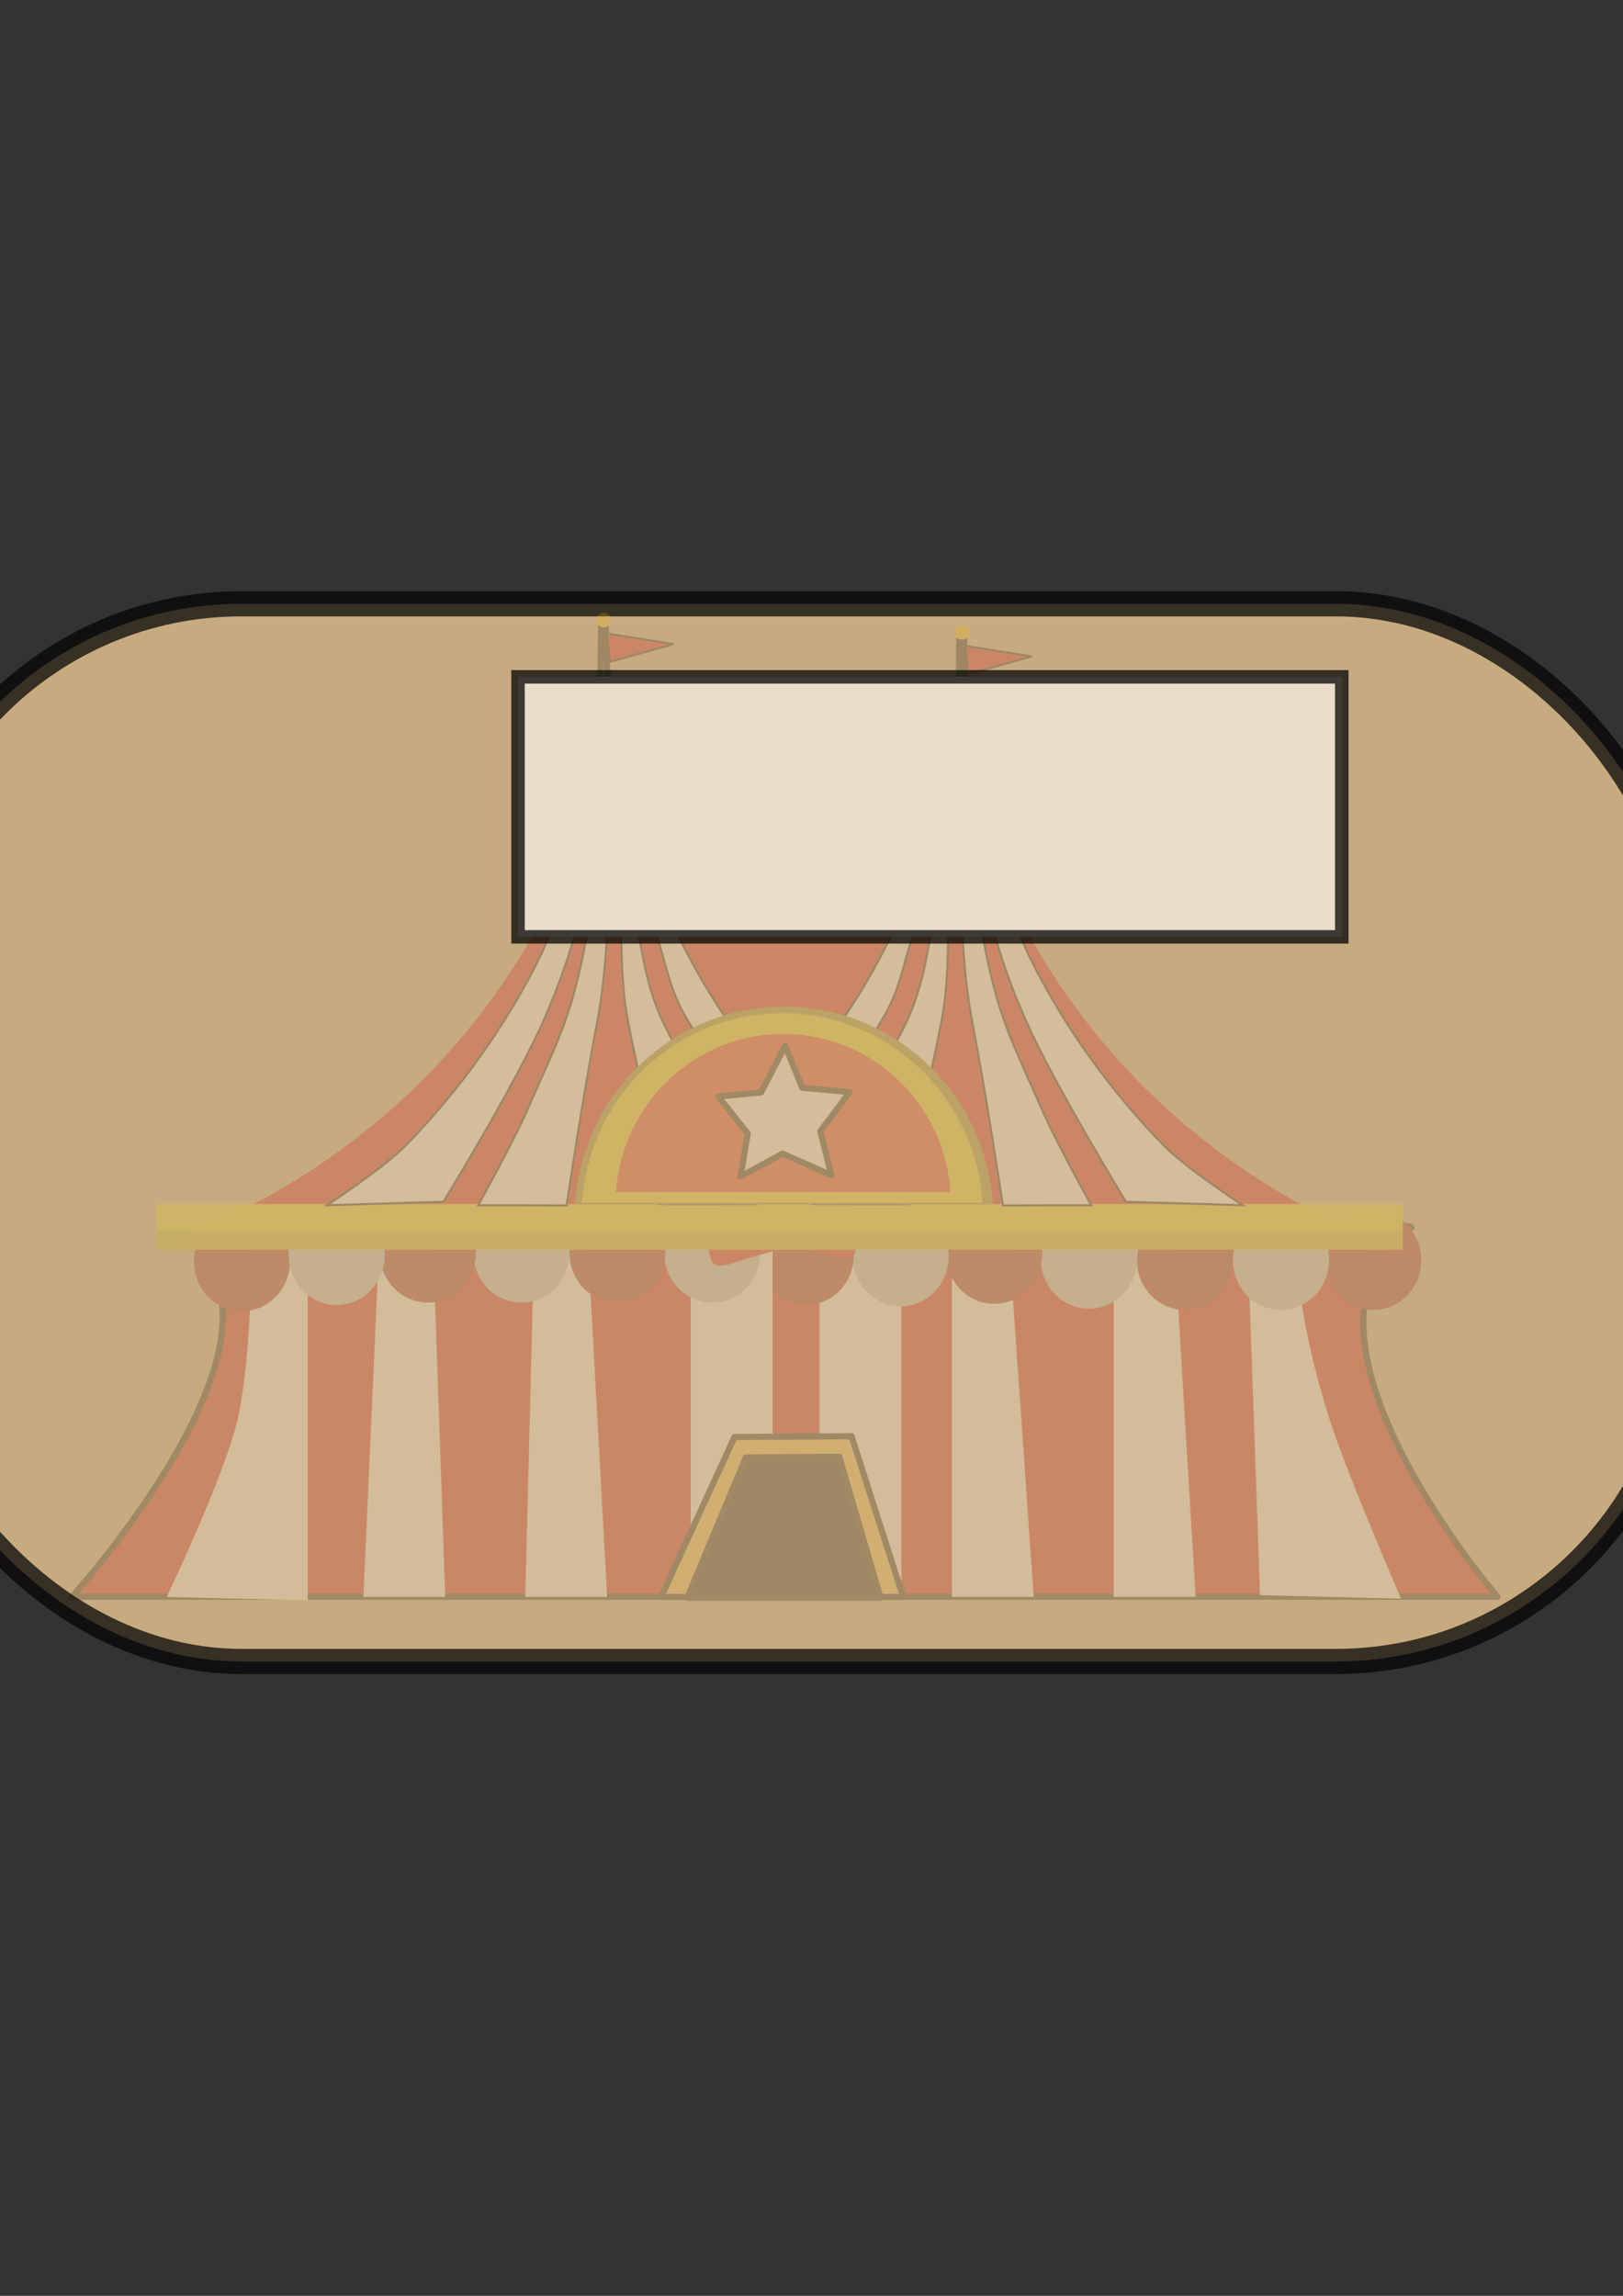 <?xml version="1.0" encoding="UTF-8" standalone="no"?>
<!-- Created with Inkscape (http://www.inkscape.org/) -->

<svg
   xmlns:dc="http://purl.org/dc/elements/1.1/"
   xmlns:cc="http://creativecommons.org/ns#"
   xmlns:rdf="http://www.w3.org/1999/02/22-rdf-syntax-ns#"
   xmlns:svg="http://www.w3.org/2000/svg"
   xmlns="http://www.w3.org/2000/svg"
   xmlns:xlink="http://www.w3.org/1999/xlink"
   xmlns:sodipodi="http://sodipodi.sourceforge.net/DTD/sodipodi-0.dtd"
   xmlns:inkscape="http://www.inkscape.org/namespaces/inkscape"
   width="210mm"
   height="297mm"
   id="svg2"
   version="1.1"
   inkscape:version="0.48.5 r10040"
   sodipodi:docname="pause.svg">
  <rect width="100%" height="100%" fill="#333333" stroke="none"/>
  <defs
     id="defs4">
    <linearGradient
       inkscape:collect="always"
       xlink:href="#linearGradient5550-7"
       id="linearGradient4871"
       gradientUnits="userSpaceOnUse"
       x1="-3803.933"
       y1="325.052"
       x2="-3808.577"
       y2="1347.327" />
    <linearGradient
       id="linearGradient5550-7">
      <stop
         id="stop5552-3"
         offset="0"
         style="stop-color:#2c7900;stop-opacity:1;" />
      <stop
         id="stop5554-4"
         offset="1"
         style="stop-color:#81ff18;stop-opacity:1" />
    </linearGradient>
    <linearGradient
       inkscape:collect="always"
       xlink:href="#linearGradient4938"
       id="linearGradient4871-1"
       gradientUnits="userSpaceOnUse"
       x1="-3803.933"
       y1="325.052"
       x2="-3808.577"
       y2="1347.327" />
    <linearGradient
       id="linearGradient4938">
      <stop
         style="stop-color:#ffdd00;stop-opacity:1;"
         offset="0"
         id="stop4940" />
      <stop
         style="stop-color:#ffaf18;stop-opacity:1;"
         offset="1"
         id="stop4942" />
    </linearGradient>
  </defs>
  <sodipodi:namedview
     id="base"
     pagecolor="#ffffff"
     bordercolor="#666666"
     borderopacity="1.0"
     inkscape:pageopacity="0.0"
     inkscape:pageshadow="2"
     inkscape:zoom="0.7"
     inkscape:cx="348.73925"
     inkscape:cy="550.52046"
     inkscape:document-units="px"
     inkscape:current-layer="layer1"
     showgrid="false"
     inkscape:window-width="1680"
     inkscape:window-height="994"
     inkscape:window-x="-4"
     inkscape:window-y="-4"
     inkscape:window-maximized="1" />
  <g
     inkscape:label="Capa 1"
     inkscape:groupmode="layer"
     id="layer1">
    <rect
       style="color:#000000;fill:#c7ab80;fill-opacity:1;fill-rule:nonzero;stroke:#030303;stroke-width:12.3;stroke-linecap:round;stroke-linejoin:round;stroke-miterlimit:4;stroke-opacity:0.733;stroke-dasharray:none;stroke-dashoffset:0;marker:none;visibility:visible;display:inline;overflow:visible;enable-background:accumulate"
       id="rect2985"
       width="874.286"
       height="517.143"
       x="-51.429"
       y="295.219"
       ry="169.527"
       inkscape:export-filename="C:\gdx\seesawcircus\android\assets\paused.png"
       inkscape:export-xdpi="70.580284"
       inkscape:export-ydpi="70.580284" />
    <g
       id="g5286-1"
       transform="matrix(0.339,0,0,0.339,179.346,373.217)"
       style="opacity:0.211">
      <path
         sodipodi:nodetypes="ssccs"
         inkscape:connector-curvature="0"
         id="rect3847-7"
         d="M -237.165,711.403 C -370.074,557.321 1535.039,650.825 1506.814,670.081 c -209.671,143.051 124.316,532.012 124.316,532.012 l -2056.546,0 c 0,0 313.183,-345.855 188.25,-490.691 z"
         style="color:#000000;fill:#d60000;fill-opacity:0.992;fill-rule:nonzero;stroke:#0f0901;stroke-width:8.845;stroke-linecap:round;stroke-linejoin:round;stroke-miterlimit:4;stroke-opacity:1;stroke-dashoffset:0;marker:none;visibility:visible;display:inline;overflow:visible;enable-background:accumulate" />
      <rect
         style="color:#000000;fill:#fffdf7;fill-opacity:0.992;fill-rule:nonzero;stroke:none;stroke-width:3;marker:none;visibility:visible;display:inline;overflow:visible;enable-background:accumulate"
         id="rect3873-4"
         width="118.044"
         height="504.681"
         x="653.218"
         y="697.647" />
      <path
         sodipodi:nodetypes="ccccc"
         inkscape:connector-curvature="0"
         id="rect3865-0"
         d="m 844.097,697.647 82.882,0 35.162,504.681 -118.044,0 z"
         style="color:#000000;fill:#fffdf7;fill-opacity:0.992;fill-rule:nonzero;stroke:none;stroke-width:3;marker:none;visibility:visible;display:inline;overflow:visible;enable-background:accumulate" />
      <path
         sodipodi:nodetypes="ccccsc"
         inkscape:connector-curvature="0"
         id="rect3875-9"
         d="m -165.553,695.136 80.37,7.533 0,504.681 -203.437,-5.022 c 0,0 81.207,-169.064 101.719,-253.596 20.511,-84.532 21.348,-253.596 21.348,-253.596 z"
         style="color:#000000;fill:#fffdf7;fill-opacity:0.992;fill-rule:nonzero;stroke:none;stroke-width:3;marker:none;visibility:visible;display:inline;overflow:visible;enable-background:accumulate" />
      <path
         transform="matrix(0.44,0,0,0.439,2821.015,828.459)"
         d="m -6662.966,-250.735 c 0,90.378 -70.553,163.645 -157.584,163.645 -87.031,0 -157.584,-73.266 -157.584,-163.645 0,-90.378 70.553,-163.645 157.584,-163.645 87.031,0 157.584,73.266 157.584,163.645 z"
         sodipodi:ry="163.64471"
         sodipodi:rx="157.5838"
         sodipodi:cy="-250.7346"
         sodipodi:cx="-6820.5498"
         id="path3927-4"
         style="color:#000000;fill:#961111;fill-opacity:0.992;fill-rule:nonzero;stroke:none;stroke-width:3;marker:none;visibility:visible;display:inline;overflow:visible;enable-background:accumulate"
         sodipodi:type="arc" />
      <path
         sodipodi:type="arc"
         style="color:#000000;fill:#961111;fill-opacity:0.992;fill-rule:nonzero;stroke:none;stroke-width:3;marker:none;visibility:visible;display:inline;overflow:visible;enable-background:accumulate"
         id="path3925-8"
         sodipodi:cx="-6820.5498"
         sodipodi:cy="-250.7346"
         sodipodi:rx="157.5838"
         sodipodi:ry="163.64471"
         d="m -6662.966,-250.735 c 0,90.378 -70.553,163.645 -157.584,163.645 -87.031,0 -157.584,-73.266 -157.584,-163.645 0,-90.378 70.553,-163.645 157.584,-163.645 87.031,0 157.584,73.266 157.584,163.645 z"
         transform="matrix(0.44,0,0,0.439,4453.109,826.683)" />
      <path
         sodipodi:nodetypes="ccsccc"
         inkscape:connector-curvature="0"
         id="rect3869-8"
         d="m 1271.064,700.157 67.812,0 c 0,0 6.697,120.521 56.51,264.895 28,81.154 96.695,239.786 96.695,239.786 l -203.437,-5.022 z"
         style="color:#000000;fill:#fffdf7;fill-opacity:0.992;fill-rule:nonzero;stroke:none;stroke-width:3;marker:none;visibility:visible;display:inline;overflow:visible;enable-background:accumulate" />
      <path
         transform="matrix(0.44,0,0,0.439,4319.913,826.683)"
         d="m -6662.966,-250.735 c 0,90.378 -70.553,163.645 -157.584,163.645 -87.031,0 -157.584,-73.266 -157.584,-163.645 0,-90.378 70.553,-163.645 157.584,-163.645 87.031,0 157.584,73.266 157.584,163.645 z"
         sodipodi:ry="163.64471"
         sodipodi:rx="157.5838"
         sodipodi:cy="-250.7346"
         sodipodi:cx="-6820.5498"
         id="path3923-2"
         style="color:#000000;fill:#bdbdbd;fill-opacity:0.992;fill-rule:nonzero;stroke:none;stroke-width:3;marker:none;visibility:visible;display:inline;overflow:visible;enable-background:accumulate"
         sodipodi:type="arc" />
      <path
         sodipodi:nodetypes="ccccc"
         inkscape:connector-curvature="0"
         id="rect3867-4"
         d="m 1077.673,697.647 87.905,2.511 30.139,502.171 -118.044,0 z"
         style="color:#000000;fill:#fffdf7;fill-opacity:0.992;fill-rule:nonzero;stroke:none;stroke-width:3;marker:none;visibility:visible;display:inline;overflow:visible;enable-background:accumulate" />
      <path
         sodipodi:type="arc"
         style="color:#000000;fill:#961111;fill-opacity:0.992;fill-rule:nonzero;stroke:none;stroke-width:3;marker:none;visibility:visible;display:inline;overflow:visible;enable-background:accumulate"
         id="path3921-5"
         sodipodi:cx="-6820.5498"
         sodipodi:cy="-250.7346"
         sodipodi:rx="157.5838"
         sodipodi:ry="163.64471"
         d="m -6662.966,-250.735 c 0,90.378 -70.553,163.645 -157.584,163.645 -87.031,0 -157.584,-73.266 -157.584,-163.645 0,-90.378 70.553,-163.645 157.584,-163.645 87.031,0 157.584,73.266 157.584,163.645 z"
         transform="matrix(0.44,0,0,0.439,4181.39,826.683)" />
      <path
         transform="matrix(0.44,0,0,0.439,4042.866,824.908)"
         d="m -6662.966,-250.735 c 0,90.378 -70.553,163.645 -157.584,163.645 -87.031,0 -157.584,-73.266 -157.584,-163.645 0,-90.378 70.553,-163.645 157.584,-163.645 87.031,0 157.584,73.266 157.584,163.645 z"
         sodipodi:ry="163.64471"
         sodipodi:rx="157.5838"
         sodipodi:cy="-250.7346"
         sodipodi:cx="-6820.5498"
         id="path3919-5"
         style="color:#000000;fill:#bdbdbd;fill-opacity:0.992;fill-rule:nonzero;stroke:none;stroke-width:3;marker:none;visibility:visible;display:inline;overflow:visible;enable-background:accumulate"
         sodipodi:type="arc" />
      <path
         sodipodi:type="arc"
         style="color:#000000;fill:#961111;fill-opacity:0.992;fill-rule:nonzero;stroke:none;stroke-width:3;marker:none;visibility:visible;display:inline;overflow:visible;enable-background:accumulate"
         id="path3917-1"
         sodipodi:cx="-6820.5498"
         sodipodi:cy="-250.7346"
         sodipodi:rx="157.5838"
         sodipodi:ry="163.64471"
         d="m -6662.966,-250.735 c 0,90.378 -70.553,163.645 -157.584,163.645 -87.031,0 -157.584,-73.266 -157.584,-163.645 0,-90.378 70.553,-163.645 157.584,-163.645 87.031,0 157.584,73.266 157.584,163.645 z"
         transform="matrix(0.44,0,0,0.439,3906.118,817.806)" />
      <path
         transform="matrix(0.44,0,0,0.439,3771.146,821.357)"
         d="m -6662.966,-250.735 c 0,90.378 -70.553,163.645 -157.584,163.645 -87.031,0 -157.584,-73.266 -157.584,-163.645 0,-90.378 70.553,-163.645 157.584,-163.645 87.031,0 157.584,73.266 157.584,163.645 z"
         sodipodi:ry="163.64471"
         sodipodi:rx="157.5838"
         sodipodi:cy="-250.7346"
         sodipodi:cx="-6820.5498"
         id="path3915-7"
         style="color:#000000;fill:#bdbdbd;fill-opacity:0.992;fill-rule:nonzero;stroke:none;stroke-width:3;marker:none;visibility:visible;display:inline;overflow:visible;enable-background:accumulate"
         sodipodi:type="arc" />
      <path
         sodipodi:type="arc"
         style="color:#000000;fill:#961111;fill-opacity:0.992;fill-rule:nonzero;stroke:none;stroke-width:3;marker:none;visibility:visible;display:inline;overflow:visible;enable-background:accumulate"
         id="path3913-1"
         sodipodi:cx="-6820.5498"
         sodipodi:cy="-250.7346"
         sodipodi:rx="157.5838"
         sodipodi:ry="163.64471"
         d="m -6662.966,-250.735 c 0,90.378 -70.553,163.645 -157.584,163.645 -87.031,0 -157.584,-73.266 -157.584,-163.645 0,-90.378 70.553,-163.645 157.584,-163.645 87.031,0 157.584,73.266 157.584,163.645 z"
         transform="matrix(0.44,0,0,0.439,3634.398,819.581)" />
      <rect
         y="702.668"
         x="467.362"
         height="504.681"
         width="118.044"
         id="rect3871-1"
         style="color:#000000;fill:#fffdf7;fill-opacity:0.992;fill-rule:nonzero;stroke:none;stroke-width:3;marker:none;visibility:visible;display:inline;overflow:visible;enable-background:accumulate" />
      <path
         transform="matrix(0.44,0,0,0.439,3499.426,816.03)"
         d="m -6662.966,-250.735 c 0,90.378 -70.553,163.645 -157.584,163.645 -87.031,0 -157.584,-73.266 -157.584,-163.645 0,-90.378 70.553,-163.645 157.584,-163.645 87.031,0 157.584,73.266 157.584,163.645 z"
         sodipodi:ry="163.64471"
         sodipodi:rx="157.5838"
         sodipodi:cy="-250.7346"
         sodipodi:cx="-6820.5498"
         id="path3911-5"
         style="color:#000000;fill:#bdbdbd;fill-opacity:0.992;fill-rule:nonzero;stroke:none;stroke-width:3;marker:none;visibility:visible;display:inline;overflow:visible;enable-background:accumulate"
         sodipodi:type="arc" />
      <path
         sodipodi:nodetypes="ccccc"
         inkscape:connector-curvature="0"
         id="rect3863-2"
         d="m 241.321,700.157 77.859,-2.511 27.627,504.681 -118.044,0 z"
         style="color:#000000;fill:#fffdf7;fill-opacity:0.992;fill-rule:nonzero;stroke:none;stroke-width:3;marker:none;visibility:visible;display:inline;overflow:visible;enable-background:accumulate" />
      <path
         sodipodi:type="arc"
         style="color:#000000;fill:#961111;fill-opacity:0.992;fill-rule:nonzero;stroke:none;stroke-width:3;marker:none;visibility:visible;display:inline;overflow:visible;enable-background:accumulate"
         id="path3909-7"
         sodipodi:cx="-6820.5498"
         sodipodi:cy="-250.7346"
         sodipodi:rx="157.5838"
         sodipodi:ry="163.64471"
         d="m -6662.966,-250.735 c 0,90.378 -70.553,163.645 -157.584,163.645 -87.031,0 -157.584,-73.266 -157.584,-163.645 0,-90.378 70.553,-163.645 157.584,-163.645 87.031,0 157.584,73.266 157.584,163.645 z"
         transform="matrix(0.44,0,0,0.439,3362.678,816.03)" />
      <path
         transform="matrix(0.44,0,0,0.439,3224.154,816.03)"
         d="m -6662.966,-250.735 c 0,90.378 -70.553,163.645 -157.584,163.645 -87.031,0 -157.584,-73.266 -157.584,-163.645 0,-90.378 70.553,-163.645 157.584,-163.645 87.031,0 157.584,73.266 157.584,163.645 z"
         sodipodi:ry="163.64471"
         sodipodi:rx="157.5838"
         sodipodi:cy="-250.7346"
         sodipodi:cx="-6820.5498"
         id="path3907-6"
         style="color:#000000;fill:#bdbdbd;fill-opacity:0.992;fill-rule:nonzero;stroke:none;stroke-width:3;marker:none;visibility:visible;display:inline;overflow:visible;enable-background:accumulate"
         sodipodi:type="arc" />
      <path
         sodipodi:nodetypes="ccccc"
         inkscape:connector-curvature="0"
         id="rect3861-1"
         d="m 17.791,697.647 77.859,-5.022 17.581,509.703 -118.044,0 z"
         style="color:#000000;fill:#fffdf7;fill-opacity:0.992;fill-rule:nonzero;stroke:none;stroke-width:3;marker:none;visibility:visible;display:inline;overflow:visible;enable-background:accumulate" />
      <path
         sodipodi:type="arc"
         style="color:#000000;fill:#961111;fill-opacity:0.992;fill-rule:nonzero;stroke:none;stroke-width:3;marker:none;visibility:visible;display:inline;overflow:visible;enable-background:accumulate"
         id="path3905-4"
         sodipodi:cx="-6820.5498"
         sodipodi:cy="-250.7346"
         sodipodi:rx="157.5838"
         sodipodi:ry="163.64471"
         d="m -6662.966,-250.735 c 0,90.378 -70.553,163.645 -157.584,163.645 -87.031,0 -157.584,-73.266 -157.584,-163.645 0,-90.378 70.553,-163.645 157.584,-163.645 87.031,0 157.584,73.266 157.584,163.645 z"
         transform="matrix(0.44,0,0,0.439,3089.182,816.03)" />
      <path
         transform="matrix(0.44,0,0,0.439,2957.762,819.581)"
         d="m -6662.966,-250.735 c 0,90.378 -70.553,163.645 -157.584,163.645 -87.031,0 -157.584,-73.266 -157.584,-163.645 0,-90.378 70.553,-163.645 157.584,-163.645 87.031,0 157.584,73.266 157.584,163.645 z"
         sodipodi:ry="163.64471"
         sodipodi:rx="157.5838"
         sodipodi:cy="-250.7346"
         sodipodi:cx="-6820.5498"
         id="path3903-2"
         style="color:#000000;fill:#bdbdbd;fill-opacity:0.992;fill-rule:nonzero;stroke:none;stroke-width:3;marker:none;visibility:visible;display:inline;overflow:visible;enable-background:accumulate"
         sodipodi:type="arc" />
      <path
         style="color:#000000;fill:#ecdbdb;fill-opacity:0.992;fill-rule:nonzero;stroke:#000000;stroke-width:8.845;stroke-opacity:1;marker:none;visibility:visible;display:inline;overflow:visible;enable-background:accumulate"
         d="m 854.892,-184.596 6.667,0 7.501,252.97 -17.501,0 z"
         id="path3897-3"
         inkscape:connector-curvature="0"
         sodipodi:nodetypes="ccccc" />
      <path
         sodipodi:type="arc"
         style="color:#000000;fill:#feb700;fill-opacity:0.992;fill-rule:nonzero;stroke:none;stroke-width:3;marker:none;visibility:visible;display:inline;overflow:visible;enable-background:accumulate"
         id="path3899-2"
         sodipodi:cx="-968.73627"
         sodipodi:cy="-2.2370741"
         sodipodi:rx="53.538086"
         sodipodi:ry="50.507626"
         d="m -915.198,-2.237 c 0,27.895 -23.97,50.508 -53.538,50.508 -29.568,0 -53.538,-22.613 -53.538,-50.508 0,-27.895 23.97,-50.508 53.538,-50.508 29.568,0 53.538,22.613 53.538,50.508 z"
         transform="matrix(0.206,0,0,0.206,1058.239,-188.296)" />
      <path
         style="fill:#db0101;fill-opacity:0.992;stroke:#000000;stroke-width:2.948px;stroke-linecap:butt;stroke-linejoin:miter;stroke-opacity:1"
         d="m 863.226,-169.411 4.584,40.77 91.673,-25.585 z"
         id="path3901-2"
         inkscape:connector-curvature="0"
         sodipodi:nodetypes="cccc" />
      <path
         sodipodi:nodetypes="ccccc"
         inkscape:connector-curvature="0"
         id="rect3876-1"
         d="m 338.092,-202.35 6.667,0 7.501,252.97 -17.501,0 z"
         style="color:#000000;fill:#ecdbdb;fill-opacity:0.992;fill-rule:nonzero;stroke:#000000;stroke-width:8.845;stroke-opacity:1;marker:none;visibility:visible;display:inline;overflow:visible;enable-background:accumulate" />
      <path
         transform="matrix(0.206,0,0,0.206,541.439,-206.05)"
         d="m -915.198,-2.237 c 0,27.895 -23.97,50.508 -53.538,50.508 -29.568,0 -53.538,-22.613 -53.538,-50.508 0,-27.895 23.97,-50.508 53.538,-50.508 29.568,0 53.538,22.613 53.538,50.508 z"
         sodipodi:ry="50.507626"
         sodipodi:rx="53.538086"
         sodipodi:cy="-2.2370741"
         sodipodi:cx="-968.73627"
         id="path3858-6"
         style="color:#000000;fill:#feb700;fill-opacity:0.992;fill-rule:nonzero;stroke:none;stroke-width:3;marker:none;visibility:visible;display:inline;overflow:visible;enable-background:accumulate"
         sodipodi:type="arc" />
      <path
         sodipodi:nodetypes="cccc"
         inkscape:connector-curvature="0"
         id="path3879-8"
         d="m 346.426,-187.166 4.584,40.77 91.673,-25.585 z"
         style="fill:#db0101;fill-opacity:0.992;stroke:#000000;stroke-width:2.948px;stroke-linecap:butt;stroke-linejoin:miter;stroke-opacity:1" />
      <path
         id="path3881-5"
         d="M 343.71,-30.066 C 275.295,307.89 25.214,583.027 -304.313,696.66 c 184.146,-14.385 538.395,-19.553 767.519,-19.553 10.302,0 20.163,0.202 29.627,0.577 -0.101,78.503 15.412,39.207 127.737,18.523 67.941,18.021 84.241,36.112 86.806,-9.406 9.586,-0.385 19.577,-0.59 30.025,-0.59 229.124,0 583.387,5.155 767.533,19.54 C 1175.407,592.117 925.326,316.98 856.91,-20.975 855.706,55.002 810.519,113.457 752.482,168.488 c -46.314,19.385 -108.441,41.702 -149.081,41.702 -25.417,0 -60.413,-8.738 -95.02,-20.02 C 428.472,116.152 352.656,48.891 343.71,-30.066 z"
         style="color:#000000;fill:#db0101;fill-opacity:0.992;fill-rule:nonzero;stroke:none;stroke-width:3;marker:none;visibility:visible;display:inline;overflow:visible;enable-background:accumulate"
         inkscape:connector-curvature="0" />
      <rect
         y="635.728"
         x="-302.875"
         height="65.691"
         width="1797.258"
         id="rect3929-7"
         style="color:#000000;fill:#ead608;fill-opacity:0.992;fill-rule:nonzero;stroke:none;stroke-width:3;marker:none;visibility:visible;display:inline;overflow:visible;enable-background:accumulate" />
      <path
         sodipodi:nodetypes="cssccsscc"
         inkscape:connector-curvature="0"
         id="path3814-6"
         d="m 336.025,1.126 c 0,0 -43.68,192.303 -87.043,279.845 -48.755,98.428 -114.583,189.626 -191.005,268.535 -33.66,34.756 -115.532,87.88 -115.532,87.88 l 168.275,-5.022 c 0,0 103.108,-168.595 143.159,-258.618 21.949,-49.335 40.781,-100.508 52.743,-153.162 10.453,-46.01 16.262,-140.608 16.262,-140.608 L 335.665,4.871"
         style="fill:#ffffff;fill-opacity:0.992;stroke:#000000;stroke-width:2.948px;stroke-linecap:butt;stroke-linejoin:miter;stroke-opacity:1" />
      <path
         style="fill:#ffffff;fill-opacity:0.992;stroke:#000000;stroke-width:2.948px;stroke-linecap:butt;stroke-linejoin:miter;stroke-opacity:1"
         d="m 337.801,-11.302 c 0,0 -5.452,187.66 -24.885,283.396 -20.34,100.203 -40.126,134.301 -84.449,234.802 -17.677,40.082 -67.582,130.49 -67.582,130.49 l 127.428,0.305 c 0,0 24.633,-164.312 43.472,-261.021 13.07,-67.089 14.375,-126.512 17.458,-177.391 2.853,-47.095 -5.049,-158.362 -5.049,-158.362 l -6.754,-48.474"
         id="path3816-1"
         inkscape:connector-curvature="0"
         sodipodi:nodetypes="cssccsscc" />
      <path
         style="fill:#ffffff;fill-opacity:0.992;stroke:#000000;stroke-width:2.948px;stroke-linecap:butt;stroke-linejoin:miter;stroke-opacity:1"
         d="m 370.148,46.842 c 0,0 -1.785,49.826 95.744,234.129 51.376,97.086 123.463,187.851 199.885,266.76 33.66,34.756 115.532,87.88 115.532,87.88 l -167.019,-1.255 c 0,0 -100.44,-180.898 -151.95,-264.895 C 432.856,321.381 431.487,278.751 410.853,228.853 392.866,185.354 370.731,71.924 370.731,71.924 l -0.959,-25.015"
         id="path3822-8"
         inkscape:connector-curvature="0"
         sodipodi:nodetypes="cssccsscc" />
      <path
         sodipodi:nodetypes="cssccsscc"
         inkscape:connector-curvature="0"
         id="path3824-9"
         d="m 348.907,8.893 c 0,0 31.195,180.755 50.629,276.491 20.34,100.203 51.428,119.236 95.751,219.737 17.677,40.082 67.582,130.49 67.582,130.49 l -127.428,0.305 c 0,0 -39.074,-163.684 -57.914,-260.393 C 364.456,308.433 368.801,247.127 365.719,196.248 362.866,149.153 346.908,34.748 346.908,34.748 L 343.617,8.871"
         style="fill:#ffffff;fill-opacity:0.992;stroke:#000000;stroke-width:2.948px;stroke-linecap:butt;stroke-linejoin:miter;stroke-opacity:1" />
      <path
         style="fill:#ffffff;fill-opacity:0.992;stroke:#000000;stroke-width:2.948px;stroke-linecap:butt;stroke-linejoin:miter;stroke-opacity:1"
         d="m 869.95,1.126 c 0,0 43.68,192.303 87.043,279.845 48.755,98.428 114.583,189.626 191.005,268.535 33.66,34.756 115.532,87.88 115.532,87.88 l -168.275,-5.022 c 0,0 -103.108,-168.595 -143.159,-258.618 C 930.147,324.412 911.315,273.238 899.353,220.585 888.9,174.575 883.091,79.977 883.091,79.977 L 870.31,4.871"
         id="path3826-2"
         inkscape:connector-curvature="0"
         sodipodi:nodetypes="cssccsscc" />
      <path
         sodipodi:nodetypes="cssccsscc"
         inkscape:connector-curvature="0"
         id="path3828-7"
         d="m 868.174,-11.302 c 0,0 5.452,187.66 24.885,283.396 20.34,100.203 40.126,134.301 84.449,234.802 17.677,40.082 67.581,130.49 67.581,130.49 l -127.428,0.305 c 0,0 -24.633,-164.312 -43.472,-261.021 -13.07,-67.089 -14.375,-126.512 -17.458,-177.391 -2.853,-47.095 5.049,-158.362 5.049,-158.362 l 6.754,-48.474"
         style="fill:#ffffff;fill-opacity:0.992;stroke:#000000;stroke-width:2.948px;stroke-linecap:butt;stroke-linejoin:miter;stroke-opacity:1" />
      <path
         sodipodi:nodetypes="cssccsscc"
         inkscape:connector-curvature="0"
         id="path3830-9"
         d="m 835.827,46.842 c 0,0 1.785,49.826 -95.744,234.129 -51.376,97.086 -123.463,187.851 -199.885,266.76 -33.66,34.756 -115.532,87.88 -115.532,87.88 l 167.019,-1.255 c 0,0 100.44,-180.898 151.95,-264.895 29.484,-48.079 30.853,-90.709 51.487,-140.608 C 813.109,185.354 835.244,71.924 835.244,71.924 l 0.959,-25.015"
         style="fill:#ffffff;fill-opacity:0.992;stroke:#000000;stroke-width:2.948px;stroke-linecap:butt;stroke-linejoin:miter;stroke-opacity:1" />
      <path
         style="fill:#ffffff;fill-opacity:0.992;stroke:#000000;stroke-width:2.948px;stroke-linecap:butt;stroke-linejoin:miter;stroke-opacity:1"
         d="m 857.067,8.893 c 0,0 -31.195,180.755 -50.629,276.491 -20.34,100.203 -51.428,119.236 -95.751,219.737 -17.677,40.082 -67.582,130.49 -67.582,130.49 l 127.428,0.305 c 0,0 39.074,-163.684 57.914,-260.393 13.07,-67.089 8.724,-128.395 11.807,-179.274 2.853,-47.095 18.811,-161.501 18.811,-161.501 l 3.292,-25.876"
         id="path3832-5"
         inkscape:connector-curvature="0"
         sodipodi:nodetypes="cssccsscc" />
      <path
         style="color:#000000;fill:#8f8205;fill-opacity:0.992;fill-rule:nonzero;stroke:none;stroke-width:3;marker:none;visibility:visible;display:inline;overflow:visible;enable-background:accumulate"
         d="m 601.994,350.984 c -160.059,0 -291.031,125.98 -301.394,285.304 l 602.788,0 C 893.025,476.964 762.053,350.984 601.994,350.984 z"
         id="path3885-4"
         inkscape:connector-curvature="0" />
      <path
         inkscape:connector-curvature="0"
         id="path3931-3"
         d="m 599.482,360.361 c -153.39,0 -278.905,120.731 -288.836,273.416 l 577.672,0 C 878.388,481.092 752.872,360.361 599.482,360.361 z"
         style="color:#000000;fill:#ead608;fill-opacity:0.992;fill-rule:nonzero;stroke:none;stroke-width:3;marker:none;visibility:visible;display:inline;overflow:visible;enable-background:accumulate" />
      <path
         style="color:#000000;fill:#ea1e08;fill-opacity:0.992;fill-rule:nonzero;stroke:none;stroke-width:3;marker:none;visibility:visible;display:inline;overflow:visible;enable-background:accumulate"
         d="m 600.894,390.239 c -128.119,0 -232.955,100.84 -241.25,228.37 l 482.499,0 C 833.849,491.079 729.013,390.239 600.894,390.239 z"
         id="path3042-1"
         inkscape:connector-curvature="0" />
      <path
         transform="matrix(0.196,0,0,0.196,2519.555,680.1)"
         inkscape:transform-center-y="-16.976221"
         inkscape:transform-center-x="-2.7097878"
         d="m -9434.965,-438.976 -358.774,-158.885 -309.781,168.329 52.899,-316.399 -216.897,-272.515 315.2,-29.386 177.478,-342.643 124.823,307.893 349.894,31.845 -216.815,288.327 z"
         inkscape:randomized="0.047"
         inkscape:rounded="0"
         inkscape:flatsided="false"
         sodipodi:arg2="1.5446742"
         sodipodi:arg1="0.92496546"
         sodipodi:r2="269.26984"
         sodipodi:r1="530.17072"
         sodipodi:cy="-854.80579"
         sodipodi:cx="-9778.2764"
         sodipodi:sides="5"
         id="path3812-2"
         style="color:#000000;fill:#ffffff;fill-opacity:0.992;fill-rule:nonzero;stroke:#0f0901;stroke-width:45.144;stroke-linecap:round;stroke-linejoin:round;stroke-miterlimit:4;stroke-opacity:1;stroke-dasharray:none;stroke-dashoffset:0;marker:none;visibility:visible;display:inline;overflow:visible;enable-background:accumulate"
         sodipodi:type="star" />
      <path
         style="color:#000000;fill:#f2bb37;fill-opacity:0.992;fill-rule:nonzero;stroke:#0f0901;stroke-width:8.845;stroke-linecap:round;stroke-linejoin:round;stroke-miterlimit:4;stroke-opacity:1;stroke-dashoffset:0;marker:none;visibility:visible;display:inline;overflow:visible;enable-background:accumulate"
         d="m 530.542,971.646 168.831,-1.098 74.4,231.78 -349.108,0 z"
         id="path3859-33"
         inkscape:connector-curvature="0"
         sodipodi:nodetypes="ccccc" />
      <path
         sodipodi:nodetypes="ccccc"
         inkscape:connector-curvature="0"
         id="rect3855-4"
         d="m 546.888,1001.168 134.822,-0.964 59.413,203.379 -278.784,0 z"
         style="color:#000000;fill:#010101;fill-opacity:0.992;fill-rule:nonzero;stroke:#0f0901;stroke-width:8.845;stroke-linecap:round;stroke-linejoin:round;stroke-miterlimit:4;stroke-opacity:1;stroke-dashoffset:0;marker:none;visibility:visible;display:inline;overflow:visible;enable-background:accumulate" />
      <rect
         style="color:#000000;fill:#938508;fill-opacity:0.38;fill-rule:nonzero;stroke:none;stroke-width:3;marker:none;visibility:visible;display:inline;overflow:visible;enable-background:accumulate"
         id="rect3883-1"
         width="1797.258"
         height="26.632"
         x="-302.875"
         y="674.788" />
    </g>
    <flowRoot
       xml:space="preserve"
       id="flowRoot3755"
       style="font-size:100px;font-style:normal;font-variant:normal;font-weight:bold;font-stretch:normal;text-align:start;line-height:125%;letter-spacing:0px;word-spacing:0px;writing-mode:lr-tb;text-anchor:start;fill:#eaddc9;fill-opacity:1;stroke:#000000;stroke-width:6.6;stroke-miterlimit:4;stroke-opacity:0.733;stroke-dasharray:none;font-family:Impact;-inkscape-font-specification:Impact Bold"
       transform="translate(47.609,-10)"
       inkscape:export-filename="C:\gdx\seesawcircus\android\assets\paused.png"
       inkscape:export-xdpi="70.580284"
       inkscape:export-ydpi="70.580284"><flowRegion
         id="flowRegion3757"><rect
           id="rect3759"
           width="402.857"
           height="127.143"
           x="205.714"
           y="340.934"
           style="font-size:100px;font-style:normal;font-variant:normal;font-weight:bold;font-stretch:normal;text-align:start;line-height:125%;writing-mode:lr-tb;text-anchor:start;fill:#eaddc9;fill-opacity:1;stroke:#000000;stroke-width:6.6;stroke-miterlimit:4;stroke-opacity:0.733;stroke-dasharray:none;font-family:Impact;-inkscape-font-specification:Impact Bold" /></flowRegion><flowPara
         id="flowPara3761"
         style="font-size:100px;font-style:normal;font-variant:normal;font-weight:bold;font-stretch:normal;text-align:start;line-height:125%;writing-mode:lr-tb;text-anchor:start;fill:#eaddc9;fill-opacity:1;stroke:#000000;stroke-width:6.6;stroke-miterlimit:4;stroke-opacity:0.733;stroke-dasharray:none;font-family:Impact;-inkscape-font-specification:Impact Bold">PAUSE</flowPara></flowRoot>    <g
       id="g6750"
       transform="translate(587.304,-1094.613)"
       inkscape:export-filename="C:\gdx\seesawcircus\android\assets\botonhomepe.png"
       inkscape:export-xdpi="21.314631"
       inkscape:export-ydpi="21.314631">
      <g
         id="g7997"
         inkscape:export-filename="C:\gdx\seesawcircus\android\assets\botonhome.png"
         inkscape:export-xdpi="45.93153"
         inkscape:export-ydpi="45.93153">
        <path
           inkscape:export-ydpi="27.434013"
           inkscape:export-xdpi="27.434013"
           inkscape:export-filename="C:\Documents and Settings\Administrador\git\seesawcircus\android\assets\fondoinicio.png"
           transform="matrix(0.554,0,0,0.554,1227.572,920.058)"
           d="m -3543.615,866.494 c 0,149.515 -119.397,270.721 -266.68,270.721 -147.284,0 -266.68,-121.206 -266.68,-270.721 0,-149.515 119.397,-270.721 266.68,-270.721 147.283,0 266.68,121.206 266.68,270.721 z"
           sodipodi:ry="270.72089"
           sodipodi:rx="266.68027"
           sodipodi:cy="866.49414"
           sodipodi:cx="-3810.2954"
           id="path5518-6"
           style="fill:#da000e;fill-opacity:1;stroke:none"
           sodipodi:type="arc" />
        <path
           style="fill:#e3ee49;fill-opacity:0.396;stroke:none"
           d="m -960.167,1289.067 c 0,29.924 -71.369,44.435 -129.603,1.325 -42.454,-31.428 -109.921,31.456 -109.921,1.532 0,-29.924 38.736,-79.897 111.19,-79.897 72.454,0 128.333,47.116 128.333,77.04 z"
           id="path7974"
           inkscape:connector-curvature="0"
           sodipodi:nodetypes="sssss"
           transform="translate(202.857,48.571)" />
        <rect
           style="color:#000000;fill:#650000;fill-opacity:0.465;fill-rule:nonzero;stroke:none;stroke-width:5;marker:none;visibility:visible;display:inline;overflow:visible;enable-background:accumulate"
           id="rect7976"
           width="147.705"
           height="135.135"
           x="-944.521"
           y="1371.374"
           ry="43.997" />
        <path
           inkscape:export-ydpi="27.434013"
           inkscape:export-xdpi="27.434013"
           inkscape:export-filename="C:\Documents and Settings\Administrador\git\seesawcircus\android\assets\fondoinicio.png"
           transform="matrix(0.128,-0.22,0.362,0.078,-93.437,464.584)"
           d="m -4396.962,-404.267 c -43.798,-8.668 -72.535,-122.21 -86.928,-164.475 -14.393,-42.265 -60.923,-149.747 -31.517,-183.344 29.406,-33.597 142.105,-1.713 185.903,6.955 43.798,8.668 160.147,22.113 174.539,64.377 14.393,42.265 -69.569,123.923 -98.975,157.519 -29.406,33.597 -99.224,127.635 -143.022,118.967 z"
           inkscape:randomized="0"
           inkscape:rounded="0.24"
           inkscape:flatsided="false"
           sodipodi:arg2="2.8133724"
           sodipodi:arg1="1.7661748"
           sodipodi:r2="135.33673"
           sodipodi:r1="212.13774"
           sodipodi:cy="-612.36914"
           sodipodi:cx="-4355.7778"
           sodipodi:sides="3"
           id="path7978"
           style="fill:#420e0e;fill-opacity:0.524;stroke:none"
           sodipodi:type="star" />
        <rect
           ry="40"
           y="1369.475"
           x="-947.53"
           height="122.857"
           width="134.286"
           id="rect6720"
           style="color:#000000;fill:#ffffff;fill-opacity:0.968;fill-rule:nonzero;stroke:#000000;stroke-width:5;stroke-linecap:round;stroke-linejoin:round;stroke-miterlimit:4;stroke-opacity:1;stroke-dasharray:none;stroke-dashoffset:0;marker:none;visibility:visible;display:inline;overflow:visible;enable-background:accumulate" />
        <rect
           rx="0"
           style="color:#000000;fill:#170000;fill-opacity:0.968;fill-rule:nonzero;stroke:#000000;stroke-width:5;stroke-linecap:round;stroke-linejoin:round;stroke-miterlimit:4;stroke-opacity:1;stroke-dasharray:none;stroke-dashoffset:0;marker:none;visibility:visible;display:inline;overflow:visible;enable-background:accumulate"
           id="rect6740"
           width="48.571"
           height="57.143"
           x="-902.484"
           y="1432.332"
           ry="18.605" />
        <path
           sodipodi:type="star"
           style="fill:#ce0000;fill-opacity:1;stroke:#000000;stroke-width:22.29;stroke-miterlimit:4;stroke-opacity:1;stroke-dasharray:none"
           id="path5520-5-8-1"
           sodipodi:sides="3"
           sodipodi:cx="-4355.7778"
           sodipodi:cy="-612.36914"
           sodipodi:r1="212.13774"
           sodipodi:r2="135.33673"
           sodipodi:arg1="1.7661748"
           sodipodi:arg2="2.8133724"
           inkscape:flatsided="false"
           inkscape:rounded="0.24"
           inkscape:randomized="0"
           d="m -4396.962,-404.267 c -43.798,-8.668 -72.535,-122.21 -86.928,-164.475 -14.393,-42.265 -60.923,-149.747 -31.517,-183.344 29.406,-33.597 142.105,-1.713 185.903,6.955 43.798,8.668 160.147,22.113 174.539,64.377 14.393,42.265 -69.569,123.923 -98.975,157.519 -29.406,33.597 -99.224,127.635 -143.022,118.967 z"
           transform="matrix(0.117,-0.2,0.329,0.071,-173.77,545.07)"
           inkscape:export-filename="C:\Documents and Settings\Administrador\git\seesawcircus\android\assets\fondoinicio.png"
           inkscape:export-xdpi="27.434013"
           inkscape:export-ydpi="27.434013" />
      </g>
    </g>
    <g
       transform="translate(1049.81,-1667.36)"
       id="g3930"
       inkscape:export-filename="C:\gdx\seesawcircus\android\assets\botonhomepep.png"
       inkscape:export-xdpi="21.314631"
       inkscape:export-ydpi="21.314631">
      <g
         inkscape:export-ydpi="45.93153"
         inkscape:export-xdpi="45.93153"
         inkscape:export-filename="C:\gdx\seesawcircus\android\assets\botonhome.png"
         id="g3932"
         transform="translate(-476.792,955.604)">
        <path
           sodipodi:type="arc"
           style="fill:#eda950;fill-opacity:1;stroke:none"
           id="path3934"
           sodipodi:cx="-3810.2954"
           sodipodi:cy="866.49414"
           sodipodi:rx="266.68027"
           sodipodi:ry="270.72089"
           d="m -3543.615,866.494 c 0,149.515 -119.397,270.721 -266.68,270.721 -147.284,0 -266.68,-121.206 -266.68,-270.721 0,-149.515 119.397,-270.721 266.68,-270.721 147.283,0 266.68,121.206 266.68,270.721 z"
           transform="matrix(0.554,0,0,0.554,1227.572,920.058)"
           inkscape:export-filename="C:\gdx\seesawcircus\android\assets\botonhomep.png"
           inkscape:export-xdpi="45.93153"
           inkscape:export-ydpi="45.93153" />
        <path
           transform="translate(202.857,48.571)"
           sodipodi:nodetypes="sssss"
           inkscape:connector-curvature="0"
           id="path3936"
           d="m -960.167,1289.067 c 0,29.924 -71.369,44.435 -129.603,1.325 -42.454,-31.428 -109.921,31.456 -109.921,1.532 0,-29.924 38.736,-79.897 111.19,-79.897 72.454,0 128.333,47.116 128.333,77.04 z"
           style="fill:#e3ee49;fill-opacity:0.396;stroke:none"
           inkscape:export-filename="C:\gdx\seesawcircus\android\assets\botonhomep.png"
           inkscape:export-xdpi="45.93153"
           inkscape:export-ydpi="45.93153" />
        <rect
           ry="43.997"
           y="1371.374"
           x="-944.521"
           height="135.135"
           width="147.705"
           id="rect3938"
           style="color:#000000;fill:#650000;fill-opacity:0.465;fill-rule:nonzero;stroke:none;stroke-width:5;marker:none;visibility:visible;display:inline;overflow:visible;enable-background:accumulate"
           inkscape:export-filename="C:\gdx\seesawcircus\android\assets\botonhomep.png"
           inkscape:export-xdpi="45.93153"
           inkscape:export-ydpi="45.93153" />
        <path
           sodipodi:type="star"
           style="fill:#420e0e;fill-opacity:0.524;stroke:none"
           id="path3940"
           sodipodi:sides="3"
           sodipodi:cx="-4355.7778"
           sodipodi:cy="-612.36914"
           sodipodi:r1="212.13774"
           sodipodi:r2="135.33673"
           sodipodi:arg1="1.7661748"
           sodipodi:arg2="2.8133724"
           inkscape:flatsided="false"
           inkscape:rounded="0.24"
           inkscape:randomized="0"
           d="m -4396.962,-404.267 c -43.798,-8.668 -72.535,-122.21 -86.928,-164.475 -14.393,-42.265 -60.923,-149.747 -31.517,-183.344 29.406,-33.597 142.105,-1.713 185.903,6.955 43.798,8.668 160.147,22.113 174.539,64.377 14.393,42.265 -69.569,123.923 -98.975,157.519 -29.406,33.597 -99.224,127.635 -143.022,118.967 z"
           transform="matrix(0.128,-0.22,0.362,0.078,-93.437,464.584)"
           inkscape:export-filename="C:\gdx\seesawcircus\android\assets\botonhomep.png"
           inkscape:export-xdpi="45.93153"
           inkscape:export-ydpi="45.93153" />
        <rect
           style="color:#000000;fill:#ffffff;fill-opacity:0.968;fill-rule:nonzero;stroke:#000000;stroke-width:5;stroke-linecap:round;stroke-linejoin:round;stroke-miterlimit:4;stroke-opacity:1;stroke-dasharray:none;stroke-dashoffset:0;marker:none;visibility:visible;display:inline;overflow:visible;enable-background:accumulate"
           id="rect3942"
           width="134.286"
           height="122.857"
           x="-947.53"
           y="1369.475"
           ry="40"
           inkscape:export-filename="C:\gdx\seesawcircus\android\assets\botonhomep.png"
           inkscape:export-xdpi="45.93153"
           inkscape:export-ydpi="45.93153" />
        <rect
           ry="18.605"
           y="1432.332"
           x="-902.484"
           height="57.143"
           width="48.571"
           id="rect3944"
           style="color:#000000;fill:#170000;fill-opacity:0.968;fill-rule:nonzero;stroke:#000000;stroke-width:5;stroke-linecap:round;stroke-linejoin:round;stroke-miterlimit:4;stroke-opacity:1;stroke-dasharray:none;stroke-dashoffset:0;marker:none;visibility:visible;display:inline;overflow:visible;enable-background:accumulate"
           rx="0"
           inkscape:export-filename="C:\gdx\seesawcircus\android\assets\botonhomep.png"
           inkscape:export-xdpi="45.93153"
           inkscape:export-ydpi="45.93153" />
        <path
           inkscape:export-ydpi="45.93153"
           inkscape:export-xdpi="45.93153"
           inkscape:export-filename="C:\gdx\seesawcircus\android\assets\botonhomep.png"
           transform="matrix(0.117,-0.2,0.329,0.071,-173.77,545.07)"
           d="m -4396.962,-404.267 c -43.798,-8.668 -72.535,-122.21 -86.928,-164.475 -14.393,-42.265 -60.923,-149.747 -31.517,-183.344 29.406,-33.597 142.105,-1.713 185.903,6.955 43.798,8.668 160.147,22.113 174.539,64.377 14.393,42.265 -69.569,123.923 -98.975,157.519 -29.406,33.597 -99.224,127.635 -143.022,118.967 z"
           inkscape:randomized="0"
           inkscape:rounded="0.24"
           inkscape:flatsided="false"
           sodipodi:arg2="2.8133724"
           sodipodi:arg1="1.7661748"
           sodipodi:r2="135.33673"
           sodipodi:r1="212.13774"
           sodipodi:cy="-612.36914"
           sodipodi:cx="-4355.7778"
           sodipodi:sides="3"
           id="path3946"
           style="fill:#ce6c00;fill-opacity:1;stroke:#000000;stroke-width:22.29;stroke-miterlimit:4;stroke-opacity:1;stroke-dasharray:none"
           sodipodi:type="star" />
      </g>
    </g>
    <g
       id="g7980"
       transform="translate(-6.19,-321.468)"
       inkscape:export-filename="C:\gdx\seesawcircus\android\assets\botonreloadpe.png"
       inkscape:export-xdpi="21.314634"
       inkscape:export-ydpi="21.314634">
      <path
         sodipodi:type="arc"
         style="fill:#ff7f00;fill-opacity:1;stroke:none"
         id="path6757"
         sodipodi:cx="-3810.2954"
         sodipodi:cy="866.49414"
         sodipodi:rx="266.68027"
         sodipodi:ry="270.72089"
         d="m -3543.615,866.494 c 0,149.515 -119.397,270.721 -266.68,270.721 -147.284,0 -266.68,-121.206 -266.68,-270.721 0,-149.515 119.397,-270.721 266.68,-270.721 147.283,0 266.68,121.206 266.68,270.721 z"
         transform="matrix(0.554,0,0,0.554,1799.637,905.485)"
         inkscape:export-filename="C:\Documents and Settings\Administrador\git\seesawcircus\android\assets\fondoinicio.png"
         inkscape:export-xdpi="27.434013"
         inkscape:export-ydpi="27.434013" />
      <path
         sodipodi:nodetypes="sssss"
         inkscape:connector-curvature="0"
         id="path7971"
         d="m -184.762,1325.259 c 0,29.924 -71.369,44.435 -129.603,1.325 -42.454,-31.428 -109.921,31.456 -109.921,1.532 0,-29.924 38.736,-79.897 111.19,-79.897 72.454,0 128.333,47.116 128.333,77.04 z"
         style="fill:#e3ee49;fill-opacity:0.396;stroke:none" />
      <g
         id="g7965"
         style="fill:#8e0960;fill-opacity:0.412"
         transform="matrix(0.825,0,0,0.853,751.014,335.79)">
        <path
           id="path7967"
           transform="translate(0,452.362)"
           d="m -1272.375,652.844 c -1.038,0.002 -2.082,0.035 -3.125,0.062 -71.379,1.882 -127.726,62.22 -125.875,134.781 1.851,72.562 61.215,129.85 132.594,127.969 L -1269.688,880 c -51.024,0.654 -93.236,-40.515 -94.562,-92.531 -1.338,-52.447 39.408,-96.077 91,-97.438 47.966,-1.265 89.01,34.619 95.094,82.906 l 34.406,-4.156 c -7.755,-66.364 -63.213,-116.079 -128.625,-115.938 z"
           style="color:#000000;fill:#8e0960;fill-opacity:0.412;fill-rule:nonzero;stroke:none;stroke-width:14.2;marker:none;visibility:visible;display:inline;overflow:visible;enable-background:accumulate"
           inkscape:connector-curvature="0" />
        <path
           inkscape:connector-curvature="0"
           id="path7969"
           d="m -1192.857,1209.505 20,12.857 28.571,-5.714 12.857,-12.857 -24.286,65.714 z"
           style="fill:#8e0960;fill-opacity:0.412;stroke:none" />
      </g>
      <g
         transform="matrix(0.799,0,0,0.799,708.223,395.07)"
         style="fill:#ffffd2;fill-opacity:1"
         id="g7961">
        <path
           inkscape:connector-curvature="0"
           style="color:#000000;fill:#ffffd2;fill-opacity:1;fill-rule:nonzero;stroke:none;stroke-width:14.2;marker:none;visibility:visible;display:inline;overflow:visible;enable-background:accumulate"
           d="m -1272.375,652.844 c -1.038,0.002 -2.082,0.035 -3.125,0.062 -71.379,1.882 -127.726,62.22 -125.875,134.781 1.851,72.562 61.215,129.85 132.594,127.969 L -1269.688,880 c -51.024,0.654 -93.236,-40.515 -94.562,-92.531 -1.338,-52.447 39.408,-96.077 91,-97.438 47.966,-1.265 89.01,34.619 95.094,82.906 l 34.406,-4.156 c -7.755,-66.364 -63.213,-116.079 -128.625,-115.938 z"
           transform="translate(0,452.362)"
           id="path7954" />
        <path
           style="fill:#ffffd2;fill-opacity:1;stroke:none"
           d="m -1192.857,1209.505 20,12.857 28.571,-5.714 12.857,-12.857 -24.286,65.714 z"
           id="path7959"
           inkscape:connector-curvature="0" />
      </g>
    </g>
    <g
       inkscape:export-ydpi="21.314634"
       inkscape:export-xdpi="21.314634"
       inkscape:export-filename="C:\gdx\seesawcircus\android\assets\botonreloadpep.png"
       transform="translate(-4.762,59.96)"
       id="g3138">
      <path
         inkscape:export-ydpi="45.93153"
         inkscape:export-xdpi="45.93153"
         inkscape:export-filename="C:\gdx\seesawcircus\android\assets\botonreloadp.png"
         transform="matrix(0.554,0,0,0.554,1799.637,905.485)"
         d="m -3543.615,866.494 c 0,149.515 -119.397,270.721 -266.68,270.721 -147.284,0 -266.68,-121.206 -266.68,-270.721 0,-149.515 119.397,-270.721 266.68,-270.721 147.283,0 266.68,121.206 266.68,270.721 z"
         sodipodi:ry="270.72089"
         sodipodi:rx="266.68027"
         sodipodi:cy="866.49414"
         sodipodi:cx="-3810.2954"
         id="path3140"
         style="fill:#e8ff00;fill-opacity:1;stroke:none"
         sodipodi:type="arc" />
      <path
         style="fill:#e3ee49;fill-opacity:0.396;stroke:none"
         d="m -184.762,1325.259 c 0,29.924 -71.369,44.435 -129.603,1.325 -42.454,-31.428 -109.921,31.456 -109.921,1.532 0,-29.924 38.736,-79.897 111.19,-79.897 72.454,0 128.333,47.116 128.333,77.04 z"
         id="path3142"
         inkscape:connector-curvature="0"
         sodipodi:nodetypes="sssss" />
      <g
         transform="matrix(0.825,0,0,0.853,751.014,335.79)"
         style="fill:#8e0960;fill-opacity:0.412"
         id="g3144">
        <path
           inkscape:connector-curvature="0"
           style="color:#000000;fill:#8e0960;fill-opacity:0.412;fill-rule:nonzero;stroke:none;stroke-width:14.2;marker:none;visibility:visible;display:inline;overflow:visible;enable-background:accumulate"
           d="m -1272.375,652.844 c -1.038,0.002 -2.082,0.035 -3.125,0.062 -71.379,1.882 -127.726,62.22 -125.875,134.781 1.851,72.562 61.215,129.85 132.594,127.969 L -1269.688,880 c -51.024,0.654 -93.236,-40.515 -94.562,-92.531 -1.338,-52.447 39.408,-96.077 91,-97.438 47.966,-1.265 89.01,34.619 95.094,82.906 l 34.406,-4.156 c -7.755,-66.364 -63.213,-116.079 -128.625,-115.938 z"
           transform="translate(0,452.362)"
           id="path3146" />
        <path
           style="fill:#8e0960;fill-opacity:0.412;stroke:none"
           d="m -1192.857,1209.505 20,12.857 28.571,-5.714 12.857,-12.857 -24.286,65.714 z"
           id="path3148"
           inkscape:connector-curvature="0" />
      </g>
      <g
         id="g3150"
         style="fill:#ffffd2;fill-opacity:1"
         transform="matrix(0.799,0,0,0.799,708.223,395.07)">
        <path
           id="path3152"
           transform="translate(0,452.362)"
           d="m -1272.375,652.844 c -1.038,0.002 -2.082,0.035 -3.125,0.062 -71.379,1.882 -127.726,62.22 -125.875,134.781 1.851,72.562 61.215,129.85 132.594,127.969 L -1269.688,880 c -51.024,0.654 -93.236,-40.515 -94.562,-92.531 -1.338,-52.447 39.408,-96.077 91,-97.438 47.966,-1.265 89.01,34.619 95.094,82.906 l 34.406,-4.156 c -7.755,-66.364 -63.213,-116.079 -128.625,-115.938 z"
           style="color:#000000;fill:#ffffd2;fill-opacity:1;fill-rule:nonzero;stroke:none;stroke-width:14.2;marker:none;visibility:visible;display:inline;overflow:visible;enable-background:accumulate"
           inkscape:connector-curvature="0" />
        <path
           inkscape:connector-curvature="0"
           id="path3154"
           d="m -1192.857,1209.505 20,12.857 28.571,-5.714 12.857,-12.857 -24.286,65.714 z"
           style="fill:#ffffd2;fill-opacity:1;stroke:none" />
      </g>
    </g>
    <g
       transform="translate(813.413,1428.048)"
       id="g4878"
       inkscape:export-filename="C:\gdx\seesawcircus\android\assets\botoninicio.png"
       inkscape:export-xdpi="45.93153"
       inkscape:export-ydpi="45.93153">
      <path
         inkscape:export-ydpi="27.434013"
         inkscape:export-xdpi="27.434013"
         inkscape:export-filename="C:\Documents and Settings\Administrador\git\seesawcircus\android\assets\fondoinicio.png"
         transform="matrix(0.554,0,0,0.554,1400.034,-484.032)"
         d="m -3543.615,866.494 c 0,149.515 -119.397,270.721 -266.68,270.721 -147.284,0 -266.68,-121.206 -266.68,-270.721 0,-149.515 119.397,-270.721 266.68,-270.721 147.283,0 266.68,121.206 266.68,270.721 z"
         sodipodi:ry="270.72089"
         sodipodi:rx="266.68027"
         sodipodi:cy="866.49414"
         sodipodi:cx="-3810.2954"
         id="path4489"
         style="fill:url(#linearGradient4871);fill-opacity:1;stroke:none"
         sodipodi:type="arc" />
      <path
         sodipodi:type="star"
         style="fill:#009034;fill-opacity:0.61;stroke:#9b086d;stroke-width:0.908;stroke-opacity:0.733"
         id="path4873"
         sodipodi:sides="3"
         sodipodi:cx="-4355.7778"
         sodipodi:cy="-612.36914"
         sodipodi:r1="212.13774"
         sodipodi:r2="135.33673"
         sodipodi:arg1="1.7661748"
         sodipodi:arg2="2.8133724"
         inkscape:flatsided="false"
         inkscape:rounded="0.24"
         inkscape:randomized="0"
         d="m -4396.962,-404.267 c -43.798,-8.668 -72.535,-122.21 -86.928,-164.475 -14.393,-42.265 -60.923,-149.747 -31.517,-183.344 29.406,-33.597 142.105,-1.713 185.903,6.955 43.798,8.668 160.147,22.113 174.539,64.377 14.393,42.265 -69.569,123.923 -98.975,157.519 -29.406,33.597 -99.224,127.635 -143.022,118.967 z"
         transform="matrix(0.441,0.156,-0.156,0.441,1123.319,955.894)"
         inkscape:export-filename="C:\Documents and Settings\Administrador\git\seesawcircus\android\assets\fondoinicio.png"
         inkscape:export-xdpi="27.434013"
         inkscape:export-ydpi="27.434013" />
      <path
         inkscape:export-ydpi="27.434013"
         inkscape:export-xdpi="27.434013"
         inkscape:export-filename="C:\Documents and Settings\Administrador\git\seesawcircus\android\assets\fondoinicio.png"
         transform="matrix(0.401,0.141,-0.141,0.401,959.872,862.824)"
         d="m -4396.962,-404.267 c -43.798,-8.668 -72.535,-122.21 -86.928,-164.475 -14.393,-42.265 -60.923,-149.747 -31.517,-183.344 29.406,-33.597 142.105,-1.713 185.903,6.955 43.798,8.668 160.147,22.113 174.539,64.377 14.393,42.265 -69.569,123.923 -98.975,157.519 -29.406,33.597 -99.224,127.635 -143.022,118.967 z"
         inkscape:randomized="0"
         inkscape:rounded="0.24"
         inkscape:flatsided="false"
         sodipodi:arg2="2.8133724"
         sodipodi:arg1="1.7661748"
         sodipodi:r2="135.33673"
         sodipodi:r1="212.13774"
         sodipodi:cy="-612.36914"
         sodipodi:cx="-4355.7778"
         sodipodi:sides="3"
         id="path4491"
         style="fill:#ffffff;fill-opacity:1;stroke:none"
         sodipodi:type="star" />
      <path
         style="fill:#e3ee49;fill-opacity:0.396;stroke:none"
         d="m -587.345,-68.814 c 0,29.924 -71.369,44.435 -129.603,1.325 -42.454,-31.428 -109.921,31.456 -109.921,1.532 0,-29.924 38.736,-79.897 111.19,-79.897 72.454,0 128.333,47.116 128.333,77.04 z"
         id="path7971-1"
         inkscape:connector-curvature="0"
         sodipodi:nodetypes="sssss" />
    </g>
    <g
       transform="translate(1257.698,1410.905)"
       id="g4878-4"
       inkscape:export-filename="C:\gdx\seesawcircus\android\assets\botoninicio.png"
       inkscape:export-xdpi="30.621019"
       inkscape:export-ydpi="30.621019">
      <g
         id="g4944"
         inkscape:export-filename="C:\gdx\seesawcircus\android\assets\botoniniciop.png"
         inkscape:export-xdpi="45.93153"
         inkscape:export-ydpi="45.93153">
        <path
           sodipodi:type="arc"
           style="fill:url(#linearGradient4871-1);fill-opacity:1;stroke:none"
           id="path4489-8"
           sodipodi:cx="-3810.2954"
           sodipodi:cy="866.49414"
           sodipodi:rx="266.68027"
           sodipodi:ry="270.72089"
           d="m -3543.615,866.494 c 0,149.515 -119.397,270.721 -266.68,270.721 -147.284,0 -266.68,-121.206 -266.68,-270.721 0,-149.515 119.397,-270.721 266.68,-270.721 147.283,0 266.68,121.206 266.68,270.721 z"
           transform="matrix(0.554,0,0,0.554,1400.034,-484.032)"
           inkscape:export-filename="C:\Documents and Settings\Administrador\git\seesawcircus\android\assets\fondoinicio.png"
           inkscape:export-xdpi="27.434013"
           inkscape:export-ydpi="27.434013" />
        <path
           inkscape:export-ydpi="27.434013"
           inkscape:export-xdpi="27.434013"
           inkscape:export-filename="C:\Documents and Settings\Administrador\git\seesawcircus\android\assets\fondoinicio.png"
           transform="matrix(0.441,0.156,-0.156,0.441,1123.319,955.894)"
           d="m -4396.962,-404.267 c -43.798,-8.668 -72.535,-122.21 -86.928,-164.475 -14.393,-42.265 -60.923,-149.747 -31.517,-183.344 29.406,-33.597 142.105,-1.713 185.903,6.955 43.798,8.668 160.147,22.113 174.539,64.377 14.393,42.265 -69.569,123.923 -98.975,157.519 -29.406,33.597 -99.224,127.635 -143.022,118.967 z"
           inkscape:randomized="0"
           inkscape:rounded="0.24"
           inkscape:flatsided="false"
           sodipodi:arg2="2.8133724"
           sodipodi:arg1="1.7661748"
           sodipodi:r2="135.33673"
           sodipodi:r1="212.13774"
           sodipodi:cy="-612.36914"
           sodipodi:cx="-4355.7778"
           sodipodi:sides="3"
           id="path4873-8"
           style="fill:#905700;fill-opacity:0.61;stroke:#9b086d;stroke-width:0.908;stroke-opacity:0.733"
           sodipodi:type="star" />
        <path
           sodipodi:type="star"
           style="fill:#ffffff;fill-opacity:1;stroke:none"
           id="path4491-2"
           sodipodi:sides="3"
           sodipodi:cx="-4355.7778"
           sodipodi:cy="-612.36914"
           sodipodi:r1="212.13774"
           sodipodi:r2="135.33673"
           sodipodi:arg1="1.7661748"
           sodipodi:arg2="2.8133724"
           inkscape:flatsided="false"
           inkscape:rounded="0.24"
           inkscape:randomized="0"
           d="m -4396.962,-404.267 c -43.798,-8.668 -72.535,-122.21 -86.928,-164.475 -14.393,-42.265 -60.923,-149.747 -31.517,-183.344 29.406,-33.597 142.105,-1.713 185.903,6.955 43.798,8.668 160.147,22.113 174.539,64.377 14.393,42.265 -69.569,123.923 -98.975,157.519 -29.406,33.597 -99.224,127.635 -143.022,118.967 z"
           transform="matrix(0.401,0.141,-0.141,0.401,959.872,862.824)"
           inkscape:export-filename="C:\Documents and Settings\Administrador\git\seesawcircus\android\assets\fondoinicio.png"
           inkscape:export-xdpi="27.434013"
           inkscape:export-ydpi="27.434013" />
        <path
           sodipodi:nodetypes="sssss"
           inkscape:connector-curvature="0"
           id="path7971-4"
           d="m -587.345,-68.814 c 0,29.924 -71.369,44.435 -129.603,1.325 -42.454,-31.428 -109.921,31.456 -109.921,1.532 0,-29.924 38.736,-79.897 111.19,-79.897 72.454,0 128.333,47.116 128.333,77.04 z"
           style="fill:#e3ee49;fill-opacity:0.396;stroke:none" />
      </g>
    </g>
  </g>
</svg>
